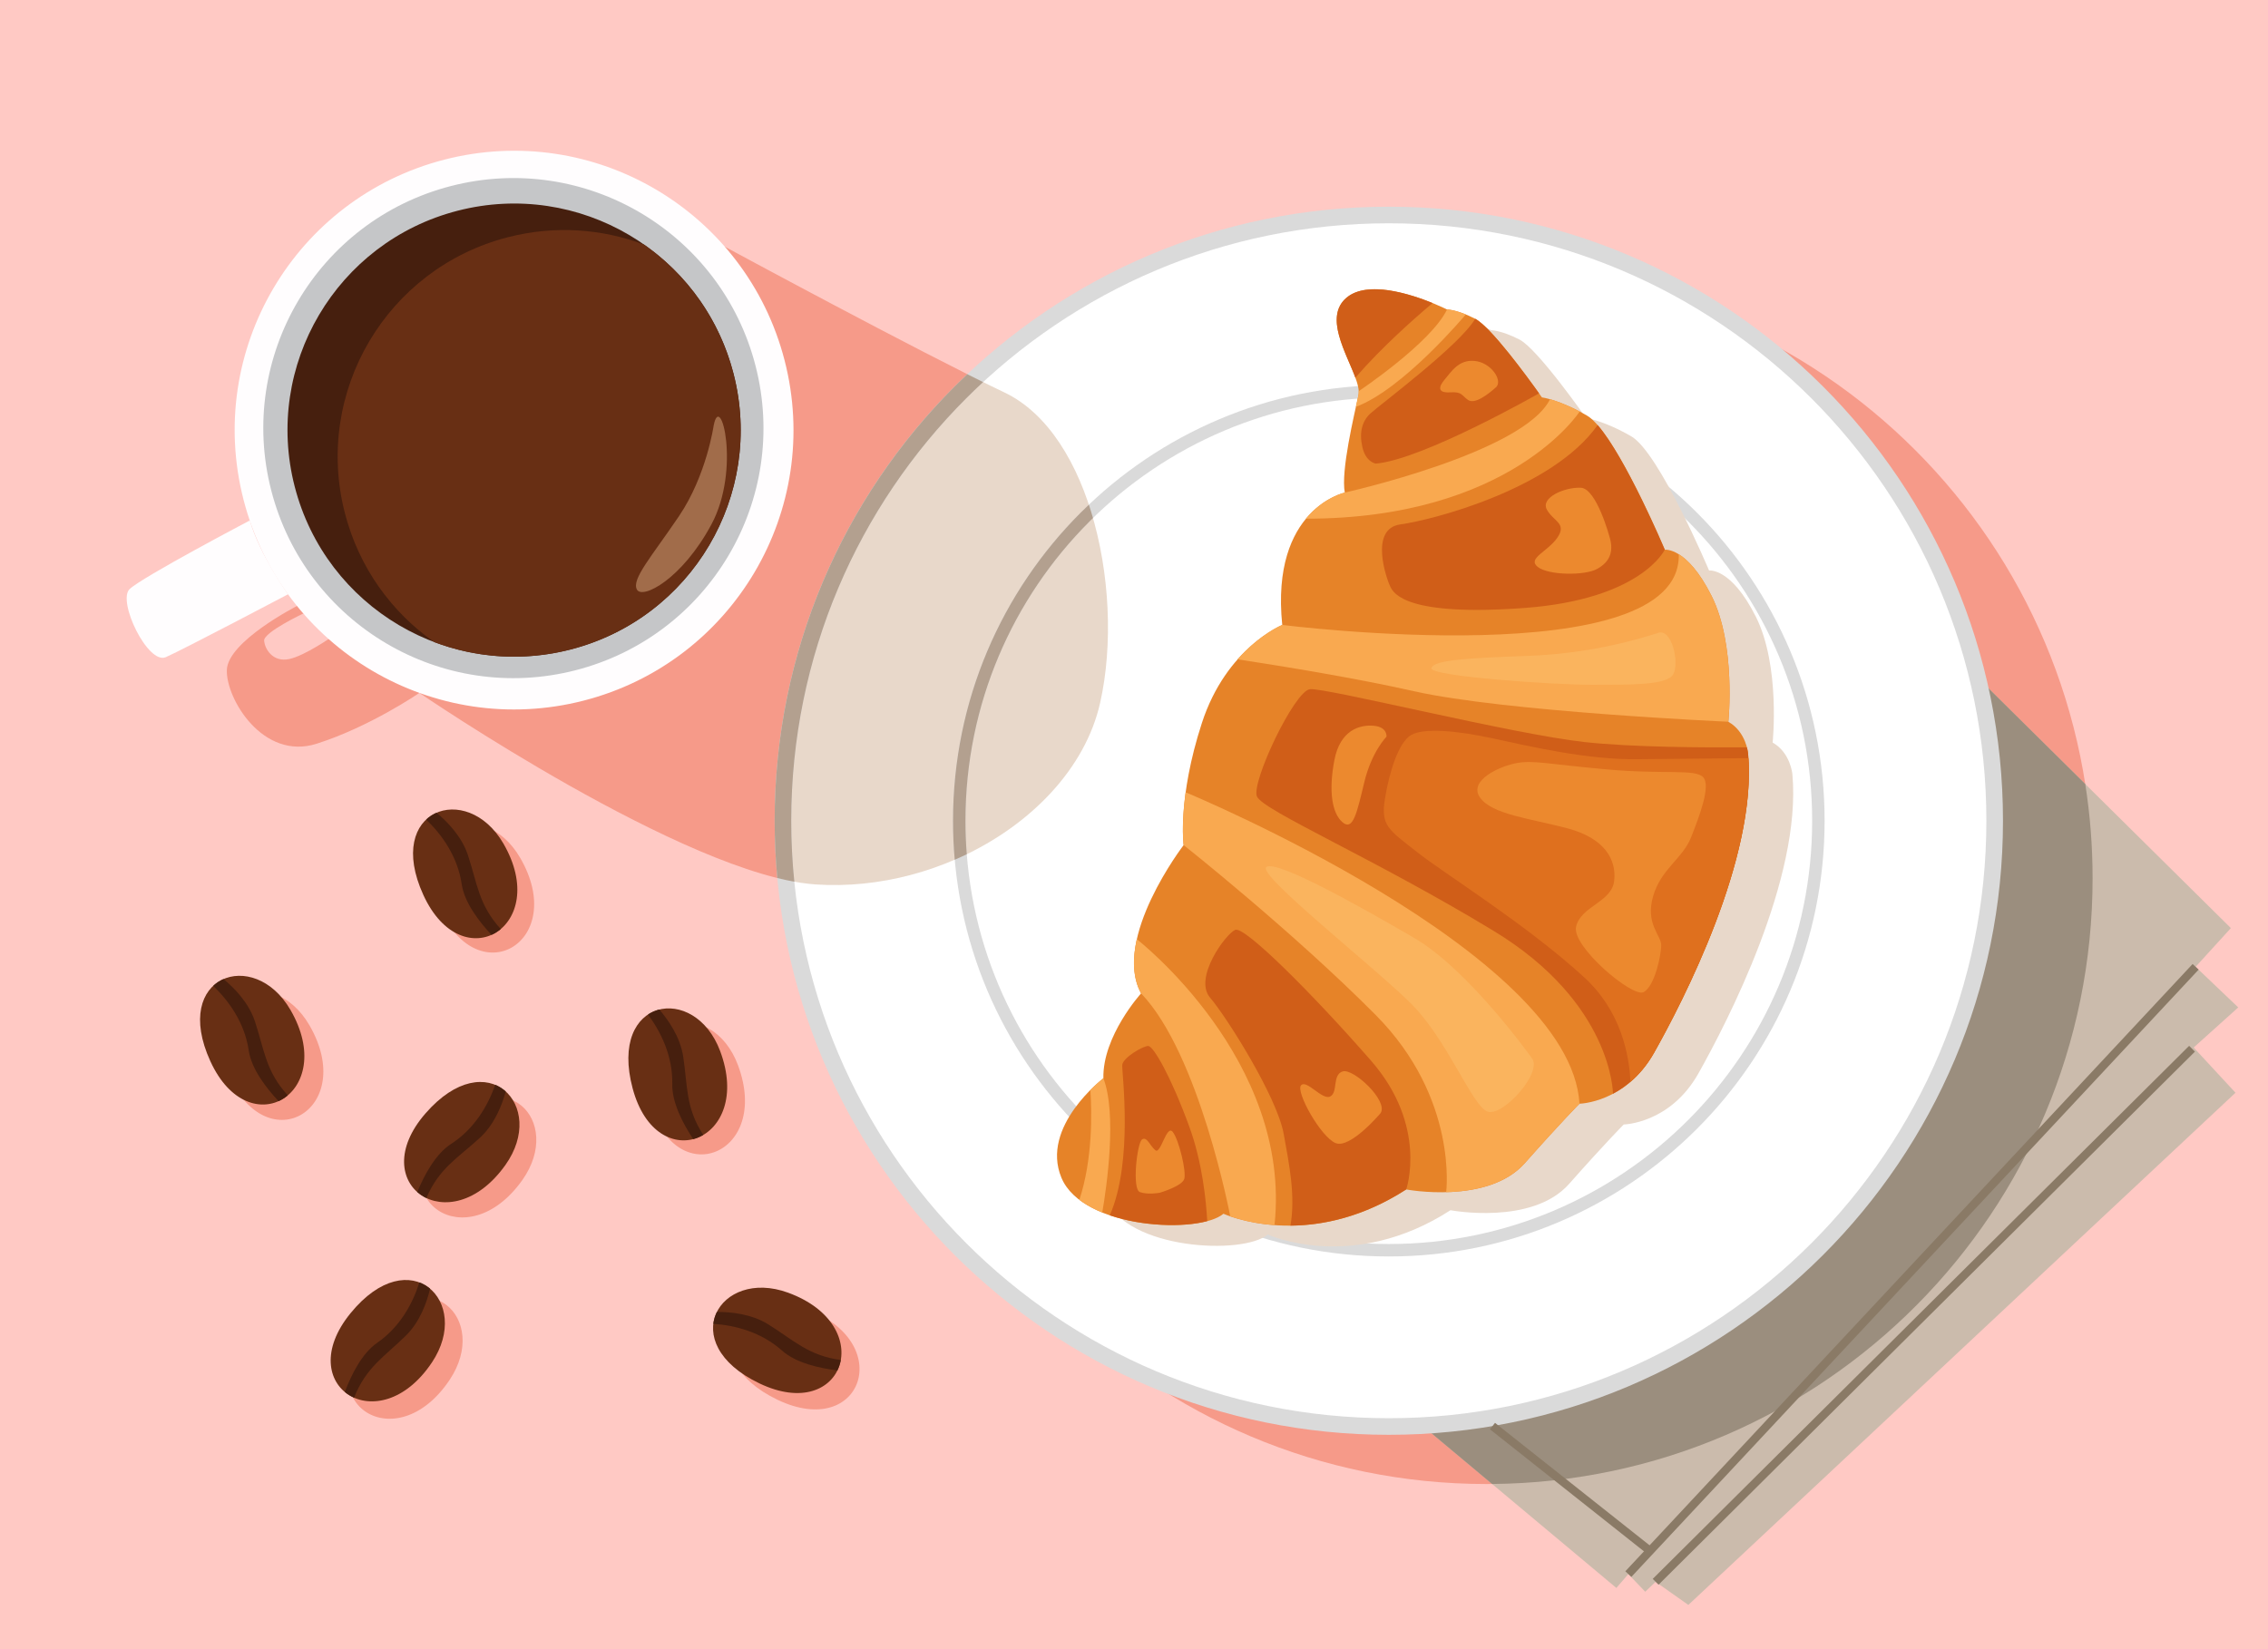 <?xml version="1.0" encoding="UTF-8"?>
<!DOCTYPE svg PUBLIC "-//W3C//DTD SVG 1.1//EN" "http://www.w3.org/Graphics/SVG/1.1/DTD/svg11.dtd">
<!-- Creator: CorelDRAW -->
<svg xmlns="http://www.w3.org/2000/svg" xml:space="preserve" width="18.333in" height="13.333in" version="1.1" style="shape-rendering:geometricPrecision; text-rendering:geometricPrecision; image-rendering:optimizeQuality; fill-rule:evenodd; clip-rule:evenodd"
viewBox="0 0 572.27 416.19"
 xmlns:xlink="http://www.w3.org/1999/xlink"
 xmlns:xodm="http://www.corel.com/coreldraw/odm/2003">
 <defs>
  <style type="text/css">
   <![CDATA[
    .fil6 {fill:#461F0E}
    .fil7 {fill:#682F14}
    .fil3 {fill:#9B8E7E}
    .fil8 {fill:#A16C4A}
    .fil5 {fill:#C5C6C8}
    .fil2 {fill:#CBBBAC}
    .fil14 {fill:#D05E18}
    .fil15 {fill:#DF701E}
    .fil13 {fill:#E68328}
    .fil10 {fill:#E8D8CA}
    .fil17 {fill:#EC892E}
    .fil1 {fill:#F69A89}
    .fil16 {fill:#F9A950}
    .fil18 {fill:#FAB45E}
    .fil0 {fill:#FFC9C4}
    .fil4 {fill:#FFFDFE}
    .fil9 {fill:white}
    .fil19 {fill:#8A7A66;fill-rule:nonzero}
    .fil12 {fill:#B3A08F;fill-rule:nonzero}
    .fil11 {fill:#DADADA;fill-rule:nonzero}
   ]]>
  </style>
 </defs>
 <g id="Layer_x0020_1">
  <polygon class="fil0" points="-0,416.19 0,0 572.27,0 572.27,416.19 "/>
  <path class="fil1" d="M375.13 68.78c84.43,0 152.87,68.44 152.87,152.87 0,84.43 -68.44,152.87 -152.87,152.87 -84.43,0 -152.87,-68.44 -152.87,-152.87 0,-84.43 68.44,-152.87 152.87,-152.87z"/>
  <path class="fil1" d="M74.94 152.93c0,0 -17.45,8.9 -17.7,16.14 -0.25,7.24 9.11,22.93 22.66,18.62 13.55,-4.31 25.92,-12.83 25.92,-12.83 0,0 67.44,46.15 99.97,48.34 32.53,2.19 65.7,-18.62 71.82,-45.88 6.11,-27.26 -2.01,-67.69 -24.14,-78.27 -22.13,-10.57 -70.56,-36.78 -70.56,-36.78l-107.97 90.66zm1.59 1.9c0,0 -10.04,4.74 -9.88,6.85 0.15,2.11 2.2,5.5 6.28,4.65 4.09,-0.86 11.04,-5.78 11.04,-5.78l-7.44 -5.72z"/>
  <polygon class="fil2" points="348.71,351.26 407.84,400.74 410.87,397.25 415.13,401.7 417.75,399.2 426.01,405.03 564.07,275.77 553.51,264.36 564.76,254.24 554.01,243.99 562.9,234.22 499.78,171.77 "/>
  <path class="fil3" d="M348.71 351.26l27.79 23.25c83.8,-0.73 151.51,-68.88 151.51,-152.86 0,-8.09 -0.63,-16.04 -1.85,-23.79l-26.38 -26.1 -151.07 179.49z"/>
  <path class="fil4" d="M112.15 40.28c37.7,-9.7 76.13,13 85.83,50.7 9.7,37.7 -13,76.13 -50.7,85.83 -37.7,9.7 -76.13,-13 -85.83,-50.7 -9.7,-37.7 13,-76.13 50.7,-85.83z"/>
  <path class="fil5" d="M113.82 46.94c33.74,-8.68 68.14,11.63 76.82,45.38 8.68,33.74 -11.63,68.14 -45.38,76.82 -33.74,8.68 -68.14,-11.63 -76.82,-45.38 -8.68,-33.74 11.63,-68.14 45.38,-76.82z"/>
  <path class="fil6" d="M115.47 53.18c30.57,-7.87 61.74,10.54 69.61,41.11 7.87,30.57 -10.54,61.74 -41.11,69.61 -30.57,7.87 -61.74,-10.54 -69.61,-41.11 -7.87,-30.57 10.54,-61.74 41.11,-69.61z"/>
  <path class="fil7" d="M162.52 61.73c10.78,7.55 19.02,18.83 22.56,32.57 7.87,30.57 -10.54,61.74 -41.11,69.61 -11.84,3.05 -23.77,2.15 -34.39,-1.86 -10.78,-7.55 -19.02,-18.83 -22.56,-32.57 -7.87,-30.57 10.54,-61.74 41.11,-69.61 11.84,-3.05 23.77,-2.15 34.39,1.86z"/>
  <path class="fil8" d="M180.08 107.36c0,0 -1.78,12.59 -8.75,22.89 -6.97,10.3 -11.98,15.86 -10.64,18.5 1.33,2.64 11.38,-2.55 18.82,-16.41 7.44,-13.86 2.29,-33.89 0.58,-24.99z"/>
  <path class="fil4" d="M63.02 131.35c0,0 -27.16,14.28 -30.32,17.32 -3.16,3.03 4.63,19.17 9.15,17.17 4.52,-2 30.83,-15.86 30.83,-15.86 0,0 -7.18,-9.99 -9.65,-18.63z"/>
  <path class="fil9" d="M350.43 54.25c84.43,0 152.87,68.44 152.87,152.87 0,84.43 -68.44,152.87 -152.87,152.87 -84.43,0 -152.87,-68.44 -152.87,-152.87 0,-84.43 68.44,-152.87 152.87,-152.87z"/>
  <path class="fil10" d="M198.28 222.08c-0.48,-4.92 -0.73,-9.91 -0.73,-14.95 0,-44.08 18.66,-83.8 48.51,-111.7 2.68,1.34 5.17,2.56 7.4,3.62 22.13,10.57 30.25,51.01 24.14,78.27 -6.11,27.26 -39.29,48.07 -71.82,45.88 -2.33,-0.16 -4.85,-0.55 -7.5,-1.12z"/>
  <path class="fil11" d="M350.43 52.16c42.79,0 81.53,17.35 109.58,45.39 28.04,28.04 45.39,66.79 45.39,109.58 0,42.79 -17.35,81.53 -45.39,109.58 -28.04,28.04 -66.79,45.39 -109.58,45.39 -42.79,0 -81.53,-17.35 -109.58,-45.39 -28.04,-28.04 -45.39,-66.79 -45.39,-109.58 0,-42.79 17.35,-81.53 45.39,-109.58 28.04,-28.04 66.79,-45.39 109.58,-45.39zm106.62 48.35c-27.29,-27.29 -64.98,-44.16 -106.62,-44.16 -41.64,0 -79.33,16.88 -106.62,44.16 -27.29,27.29 -44.16,64.98 -44.16,106.62 0,41.64 16.88,79.33 44.16,106.62 27.29,27.29 64.98,44.16 106.62,44.16 41.64,0 79.33,-16.88 106.62,-44.16 27.29,-27.29 44.16,-64.98 44.16,-106.62 0,-41.64 -16.88,-79.33 -44.16,-106.62z"/>
  <path class="fil12" d="M196.13 221.58c-0.44,-4.76 -0.67,-9.58 -0.67,-14.45 0,-42.79 17.35,-81.53 45.39,-109.58 1.06,-1.06 2.13,-2.09 3.21,-3.12 1.38,0.69 2.71,1.36 4,1.99 -1.44,1.33 -2.86,2.7 -4.25,4.09 -27.29,27.29 -44.16,64.98 -44.16,106.62 0,5.19 0.26,10.32 0.78,15.38 -1.39,-0.25 -2.82,-0.56 -4.29,-0.93z"/>
  <path class="fil9" d="M350.43 98.74c59.86,0 108.39,48.53 108.39,108.39 0,59.86 -48.53,108.39 -108.39,108.39 -59.86,0 -108.39,-48.53 -108.39,-108.39 0,-59.86 48.53,-108.39 108.39,-108.39z"/>
  <path class="fil10" d="M242.43 216.28c-0.25,-3.02 -0.39,-6.07 -0.39,-9.15 0,-30.68 12.75,-58.38 33.24,-78.1 4.79,15.5 5.58,33.77 2.32,48.3 -3.73,16.65 -17.56,30.89 -35.17,38.96z"/>
  <path class="fil11" d="M350.43 97.17c30.36,0 57.85,12.31 77.75,32.21 19.9,19.9 32.21,47.39 32.21,77.75 0,30.36 -12.31,57.85 -32.21,77.75 -19.9,19.9 -47.39,32.21 -77.75,32.21 -30.36,0 -57.85,-12.31 -77.75,-32.21 -19.9,-19.9 -32.21,-47.39 -32.21,-77.75 0,-30.36 12.31,-57.85 32.21,-77.75 19.9,-19.9 47.39,-32.21 77.75,-32.21zm75.53 34.43c-19.33,-19.33 -46.04,-31.29 -75.53,-31.29 -29.5,0 -56.2,11.96 -75.53,31.29 -19.33,19.33 -31.29,46.04 -31.29,75.53 0,29.5 11.96,56.2 31.29,75.53 19.33,19.33 46.04,31.29 75.53,31.29 29.5,0 56.2,-11.96 75.53,-31.29 19.33,-19.33 31.29,-46.04 31.29,-75.53 0,-29.5 -11.96,-56.2 -31.29,-75.53z"/>
  <path class="fil12" d="M240.9 216.96c-0.29,-3.24 -0.43,-6.52 -0.43,-9.83 0,-30.36 12.31,-57.85 32.21,-77.75 0.68,-0.68 1.37,-1.35 2.07,-2.01 0.37,1.1 0.71,2.22 1.04,3.36 -0.3,0.29 -0.59,0.58 -0.89,0.88 -19.33,19.33 -31.29,46.04 -31.29,75.53 0,2.84 0.11,5.66 0.33,8.44 -1,0.48 -2.01,0.95 -3.04,1.39z"/>
  <path class="fil10" d="M299.08 255.95c0,0 -9.74,10.75 -9.5,21.42 0,0 -16,12.15 -10.58,25.11 5.42,12.96 34.71,14.3 40.88,9.07 0,0 21.31,9.86 46.11,-6.13 0,0 20.58,3.91 29.93,-6.64 9.35,-10.56 13.79,-15 13.79,-15 0,0 11.7,-0.2 18.85,-12.9 7.15,-12.71 26.11,-49.2 23.7,-75.51 0,0 -0.47,-5.43 -4.98,-7.97 0,0 2.01,-19.34 -4.25,-31.79 -6.26,-12.45 -11.79,-11.63 -11.79,-11.63 0,0 -12.55,-29.75 -19.6,-33.84 -7.05,-4.09 -11.41,-4.61 -11.41,-4.61 0,0 -12.19,-17.46 -16.83,-19.84 -4.64,-2.37 -7.1,-2.34 -7.1,-2.34 0,0 -18.1,-9.17 -25.39,-2.96 -7.29,6.21 4.13,19.47 3.03,24.59 -1.1,5.12 -4.47,19.03 -3.45,24.58 0,0 -18.77,4.02 -15.78,33.4 0,0 -14.09,5.7 -20.28,24.75 -6.19,19.04 -4.6,30.8 -4.6,30.8 0,0 -18.18,23.65 -10.74,37.45z"/>
  <g id="_1959700052352">
   <path class="fil13" d="M287.91 250.71c0,0 -9.74,10.75 -9.5,21.42 0,0 -16,12.15 -10.58,25.11 5.42,12.96 34.71,14.3 40.88,9.07 0,0 21.31,9.86 46.11,-6.13 0,0 20.58,3.91 29.93,-6.64 9.35,-10.56 13.79,-15 13.79,-15 0,0 11.7,-0.2 18.85,-12.9 7.15,-12.71 26.11,-49.2 23.7,-75.51 0,0 -0.47,-5.43 -4.98,-7.97 0,0 2.01,-19.34 -4.25,-31.79 -6.26,-12.45 -11.79,-11.63 -11.79,-11.63 0,0 -12.55,-29.75 -19.6,-33.84 -7.05,-4.09 -11.41,-4.61 -11.41,-4.61 0,0 -12.19,-17.46 -16.83,-19.84 -4.64,-2.37 -7.1,-2.34 -7.1,-2.34 0,0 -18.1,-9.17 -25.39,-2.96 -7.29,6.21 4.13,19.47 3.03,24.59 -1.1,5.12 -4.47,19.03 -3.45,24.58 0,0 -18.77,4.02 -15.78,33.4 0,0 -14.09,5.7 -20.28,24.75 -6.19,19.04 -4.6,30.8 -4.6,30.8 0,0 -18.18,23.65 -10.74,37.45z"/>
   <path class="fil14" d="M280.04 306.71c8.27,2.81 18.5,3.08 24.57,1.46 -0.27,-5.05 -1.22,-14.85 -4.56,-23.95 -4.76,-12.98 -9.04,-20.17 -10.29,-20.25 -1.25,-0.08 -6.47,2.95 -6.59,4.82 -0.13,1.87 2.87,24.19 -3.14,37.92zm45.59 2.6c8.04,-0.07 18.28,-2.1 29.19,-9.14 0,0 5.56,-15.96 -8.9,-32.52 -14.46,-16.56 -31.85,-33.99 -34.24,-32.99 -2.39,1 -10.59,12.13 -6.35,17.11 4.24,4.97 16.91,25.07 18.58,34.41 1.4,7.81 3.01,15.54 1.7,23.13zm81.37 -33.29c3.45,-1.82 7.33,-4.97 10.38,-10.39 7.15,-12.71 26.11,-49.2 23.7,-75.51 0,0 -0.05,-0.61 -0.29,-1.52 -11,0.08 -29.05,-0.02 -40.98,-1.33 -18.17,-1.99 -65.36,-13.79 -69.29,-13.34 -3.92,0.46 -14.85,23.5 -13.37,27.06 1.49,3.56 29.56,15.64 59.68,33.9 30.09,18.25 30.16,41.08 30.16,41.12zm13.07 -137.29c0,0 -9.8,-23.24 -16.95,-31.46 -11.4,16.17 -41.73,23.97 -49.76,25.07 -8.03,1.1 -3.43,13.96 -2.54,15.75 0.89,1.79 4.27,7.52 33.82,5.34 29.56,-2.18 35.42,-14.71 35.42,-14.71zm-31.74 -39.47c-2.68,-3.77 -12.14,-16.79 -16.11,-18.81 -3.82,6.65 -24.41,21.97 -26.48,23.93 -2.08,1.95 -2.83,4.82 -1.96,8.54 0.87,3.72 3.36,4.08 3.36,4.08 11.9,-1.01 41.19,-17.73 41.19,-17.73zm-26.85 -22.78c-5.67,-2.31 -16.5,-5.8 -21.75,-1.33 -5.68,4.84 -0.01,13.95 2.26,20.16 6.69,-7.74 15.07,-15.11 19.49,-18.83z"/>
   <path class="fil15" d="M411.4 273.01c-0.31,-6.91 -2.43,-17.92 -11.73,-26.42 -14.66,-13.41 -34.95,-25.91 -42.16,-31.59 -7.21,-5.68 -9.16,-6.63 -8.05,-13.45 1.11,-6.82 3.44,-14.21 6.59,-16.05 3.14,-1.84 11.4,-1.17 20.75,0.87 9.35,2.04 23.74,5.37 36.21,5.23 9.13,-0.1 21.96,-0.22 28.17,-0.27 1.73,26.2 -16.76,61.79 -23.8,74.3 -1.79,3.19 -3.87,5.58 -5.98,7.39z"/>
   <path class="fil16" d="M278.41 272.12c0,0 -1.42,1.08 -3.28,2.95 0.38,5.73 0.6,17.44 -2.78,27.73 1.67,1.27 3.64,2.33 5.78,3.2 1.16,-6.8 3.73,-24.83 0.28,-33.88zm32 34.84c2.09,0.72 6,1.84 11.18,2.21 4.44,-41.71 -34.66,-72.09 -34.75,-72.15 -1.09,4.85 -1.09,9.68 1.08,13.68 14.73,15.31 22.5,56.24 22.5,56.25zm54.48 -6.1c6.57,-0.17 14.83,-1.66 19.86,-7.33 9.35,-10.56 13.79,-15 13.79,-15 -2.18,-38.31 -99.38,-78.58 -99.38,-78.58 -1.16,8.48 -0.51,13.31 -0.51,13.31 0,0 27.55,21.82 48.46,42.88 20.89,21.05 17.79,44.69 17.79,44.72zm71.21 -118.72c0,0 2.01,-19.34 -4.25,-31.79 -3.14,-6.24 -6.09,-9.15 -8.26,-10.49 0.83,30.62 -100.07,17.85 -100.07,17.85 0,0 -5.58,2.26 -11.26,8.68 11.84,1.81 30.17,4.81 44.47,8.04 23.04,5.2 79.36,7.71 79.36,7.71zm-37.51 -78.29c-3.28,-1.73 -5.84,-2.64 -7.48,-3.11 -6.67,13.54 -51.8,23.57 -51.8,23.57 0,0 -5.29,1.13 -9.81,6.59 51.69,0.02 69.09,-27.05 69.09,-27.05zm-28.74 -24.5c-3.11,-1.27 -4.73,-1.25 -4.73,-1.25 -4.04,8.45 -22.29,20.62 -22.29,20.62l-0 0c0.02,0.37 -0,0.7 -0.07,1.01 -0.17,0.79 -0.4,1.8 -0.65,2.95 12.04,-4.5 27.75,-23.33 27.75,-23.33z"/>
   <path class="fil17" d="M292.56 301.03c0,0 5.7,-1.65 6.26,-3.51 0.56,-1.86 -1.33,-9.84 -2.9,-11.85 -1.57,-2.01 -3.01,5.64 -4.36,4.63 -1.34,-1.02 -2.19,-3.66 -3.42,-2.72 -1.23,0.94 -2.56,12.55 -0.51,13.27 2.05,0.72 4.93,0.17 4.93,0.17z"/>
   <path class="fil17" d="M348.36 280.91c0,0 -7.63,9.07 -11.35,7.57 -3.72,-1.5 -10.1,-12.91 -8.74,-14.56 1.36,-1.64 5.37,3.84 7.38,2.79 2.02,-1.04 0.44,-5.46 3.14,-6.32 2.7,-0.86 11.58,7.45 9.57,10.51z"/>
   <path class="fil17" d="M414.65 250.41c2.87,-1.36 4.6,-9.65 4.5,-12.04 -0.1,-2.4 -4.04,-5.32 -2.02,-12.23 2.02,-6.91 7.47,-9.47 9.59,-14.88 2.12,-5.41 5.05,-13.03 3,-15.15 -2.05,-2.11 -9.68,-0.62 -24.39,-1.95 -14.7,-1.33 -18.25,-2.33 -22.5,-1.61 -4.25,0.72 -12.4,4.37 -9.41,8.69 2.99,4.32 12.75,5.32 22.08,7.8 9.33,2.48 12.41,7.82 11.8,13.24 -0.62,5.42 -8.33,6.33 -9.61,11.54 -1.22,4.99 14.16,17.91 16.96,16.59z"/>
   <path class="fil17" d="M349.85 185.92c0,0 -3.73,3.72 -5.6,11.46 -1.87,7.74 -2.83,12.43 -5.51,10.12 -2.68,-2.31 -3.51,-7.89 -2.06,-15.59 1.44,-7.7 6.43,-9.06 9.95,-8.75 3.52,0.31 3.22,2.77 3.22,2.77z"/>
   <path class="fil17" d="M406.18 135.7c0,0 -3.28,-12.42 -7.3,-12.61 -4.03,-0.19 -10.14,2.44 -8.61,5.43 1.53,2.99 5.2,3.48 2.73,7.11 -2.47,3.62 -7.69,5.25 -5.03,7.41 2.66,2.16 11.88,2.29 15.05,0.52 3.17,-1.76 4.17,-4.33 3.17,-7.86z"/>
   <path class="fil17" d="M377.59 97.63c-2.17,1.96 -5.46,4.45 -7.14,3.32 -1.69,-1.13 -1.42,-2.13 -4.55,-1.94 -3.13,0.19 -3.03,-1.29 -1.34,-3.28 1.7,-1.99 3.53,-5.05 7.57,-4.64 4.04,0.41 7.01,4.75 5.46,6.54z"/>
   <path class="fil18" d="M386.42 266.9c0,0 -15.75,-22.15 -29.68,-30.25 -13.93,-8.1 -34.44,-19.61 -37.18,-17.87 -2.73,1.73 27.42,25.41 36.57,34.58 9.15,9.17 15.32,25.72 19.18,27.16 3.86,1.45 14.27,-10.12 11.11,-13.62z"/>
   <path class="fil18" d="M418.11 159.81c-5.71,1.81 -17.37,5.16 -32.58,5.71 -15.21,0.55 -23.82,1.03 -24.35,3.1 -0.54,2.07 31.38,4.24 40.62,4.2 9.24,-0.03 18.82,0.2 20.41,-2.68 1.59,-2.89 -0.38,-12 -4.09,-10.33z"/>
  </g>
  <path class="fil1" d="M111.6 284.83c-15.55,17.88 6.08,32.79 20.16,13.03 10.68,-14.98 -4.56,-30.97 -20.16,-13.03z"/>
  <path class="fil7" d="M107.35 281c-15.55,17.88 6.08,32.79 20.16,13.03 10.68,-14.98 -4.56,-30.97 -20.16,-13.03z"/>
  <path class="fil6" d="M105.28 300.82c0.68,0.6 1.46,1.11 2.3,1.52 3.27,-7.62 7.98,-10.1 13.56,-15.25 3.7,-3.42 5.57,-8.32 6.47,-11.65 -0.78,-0.7 -1.67,-1.26 -2.65,-1.67 -1.85,5.25 -5.24,11.11 -11.13,14.91 -3.93,2.54 -6.78,7.87 -8.54,12.14z"/>
  <path class="fil1" d="M57.87 271.7c9.85,21.55 32.37,8.02 20.2,-12.97 -9.23,-15.91 -30.09,-8.65 -20.2,12.97z"/>
  <path class="fil7" d="M53.08 267.82c9.85,21.55 32.37,8.02 20.2,-12.97 -9.23,-15.91 -30.09,-8.65 -20.2,12.97z"/>
  <path class="fil6" d="M70.28 277.9c0.83,-0.37 1.62,-0.87 2.33,-1.47 -5.59,-6.13 -5.9,-11.45 -8.28,-18.65 -1.58,-4.78 -5.27,-8.51 -7.93,-10.7 -0.96,0.42 -1.84,0.99 -2.61,1.72 4.02,3.85 7.95,9.36 8.97,16.3 0.68,4.63 4.36,9.42 7.52,12.79z"/>
  <path class="fil1" d="M111.06 229.47c9.85,21.55 32.37,8.02 20.2,-12.97 -9.23,-15.91 -30.09,-8.65 -20.2,12.97z"/>
  <path class="fil7" d="M106.82 225.85c9.85,21.55 32.37,8.02 20.2,-12.97 -9.23,-15.91 -30.09,-8.65 -20.2,12.97z"/>
  <path class="fil6" d="M124.02 235.93c0.83,-0.37 1.62,-0.87 2.33,-1.47 -5.59,-6.13 -5.9,-11.45 -8.28,-18.65 -1.58,-4.78 -5.27,-8.51 -7.93,-10.7 -0.96,0.42 -1.84,0.99 -2.61,1.72 4.02,3.85 7.95,9.36 8.97,16.3 0.68,4.63 4.36,9.42 7.52,12.79z"/>
  <path class="fil1" d="M196.2 353.26c21.38,10.22 29.99,-14.6 7.19,-22.91 -17.28,-6.3 -28.64,12.65 -7.19,22.91z"/>
  <path class="fil7" d="M191.64 349.13c21.38,10.22 29.99,-14.6 7.19,-22.91 -17.28,-6.3 -28.64,12.65 -7.19,22.91z"/>
  <path class="fil6" d="M211.3 345.84c0.4,-0.82 0.69,-1.7 0.85,-2.62 -8.22,-1.12 -11.87,-5 -18.31,-9 -4.28,-2.66 -9.5,-3.15 -12.95,-3.13 -0.47,0.94 -0.77,1.94 -0.9,3 5.56,0.38 12.1,2.09 17.34,6.76 3.49,3.11 9.39,4.44 13.98,5z"/>
  <path class="fil1" d="M92.92 335.8c-14.98,18.36 7.11,32.59 20.56,12.39 10.2,-15.31 -5.54,-30.81 -20.56,-12.39z"/>
  <path class="fil7" d="M88.45 331.41c-14.98,18.36 7.11,32.59 20.56,12.39 10.2,-15.31 -5.54,-30.81 -20.56,-12.39z"/>
  <path class="fil6" d="M87.01 351.29c0.7,0.58 1.49,1.07 2.34,1.44 3.03,-7.72 7.66,-10.35 13.07,-15.67 3.59,-3.53 5.31,-8.49 6.1,-11.84 -0.8,-0.67 -1.7,-1.21 -2.7,-1.58 -1.68,5.31 -4.89,11.27 -10.66,15.25 -3.85,2.66 -6.53,8.08 -8.15,12.4z"/>
  <path class="fil1" d="M164.12 278.21c6.12,22.89 30.58,13.31 22.08,-9.42 -6.44,-17.23 -28.22,-13.55 -22.08,9.42z"/>
  <path class="fil7" d="M159.63 274.67c6.12,22.89 30.58,13.31 22.08,-9.42 -6.44,-17.23 -28.22,-13.55 -22.08,9.42z"/>
  <path class="fil6" d="M174.9 287.48c0.88,-0.23 1.74,-0.58 2.54,-1.06 -4.49,-6.98 -3.91,-12.27 -5.05,-19.77 -0.76,-4.98 -3.78,-9.27 -6.03,-11.88 -1.01,0.25 -1.98,0.67 -2.86,1.26 3.32,4.47 6.28,10.56 6.13,17.57 -0.1,4.68 2.73,10.02 5.28,13.87z"/>
  <polygon class="fil19" points="554.77,244.7 411.63,397.96 410.11,396.54 553.25,243.28 "/>
  <polygon class="fil19" points="553.83,265.4 418.49,399.93 417.02,398.46 552.37,263.93 "/>
  <polygon class="fil19" points="377.23,359.08 416.98,390.58 415.7,392.21 375.95,360.71 "/>
 </g>
</svg>
